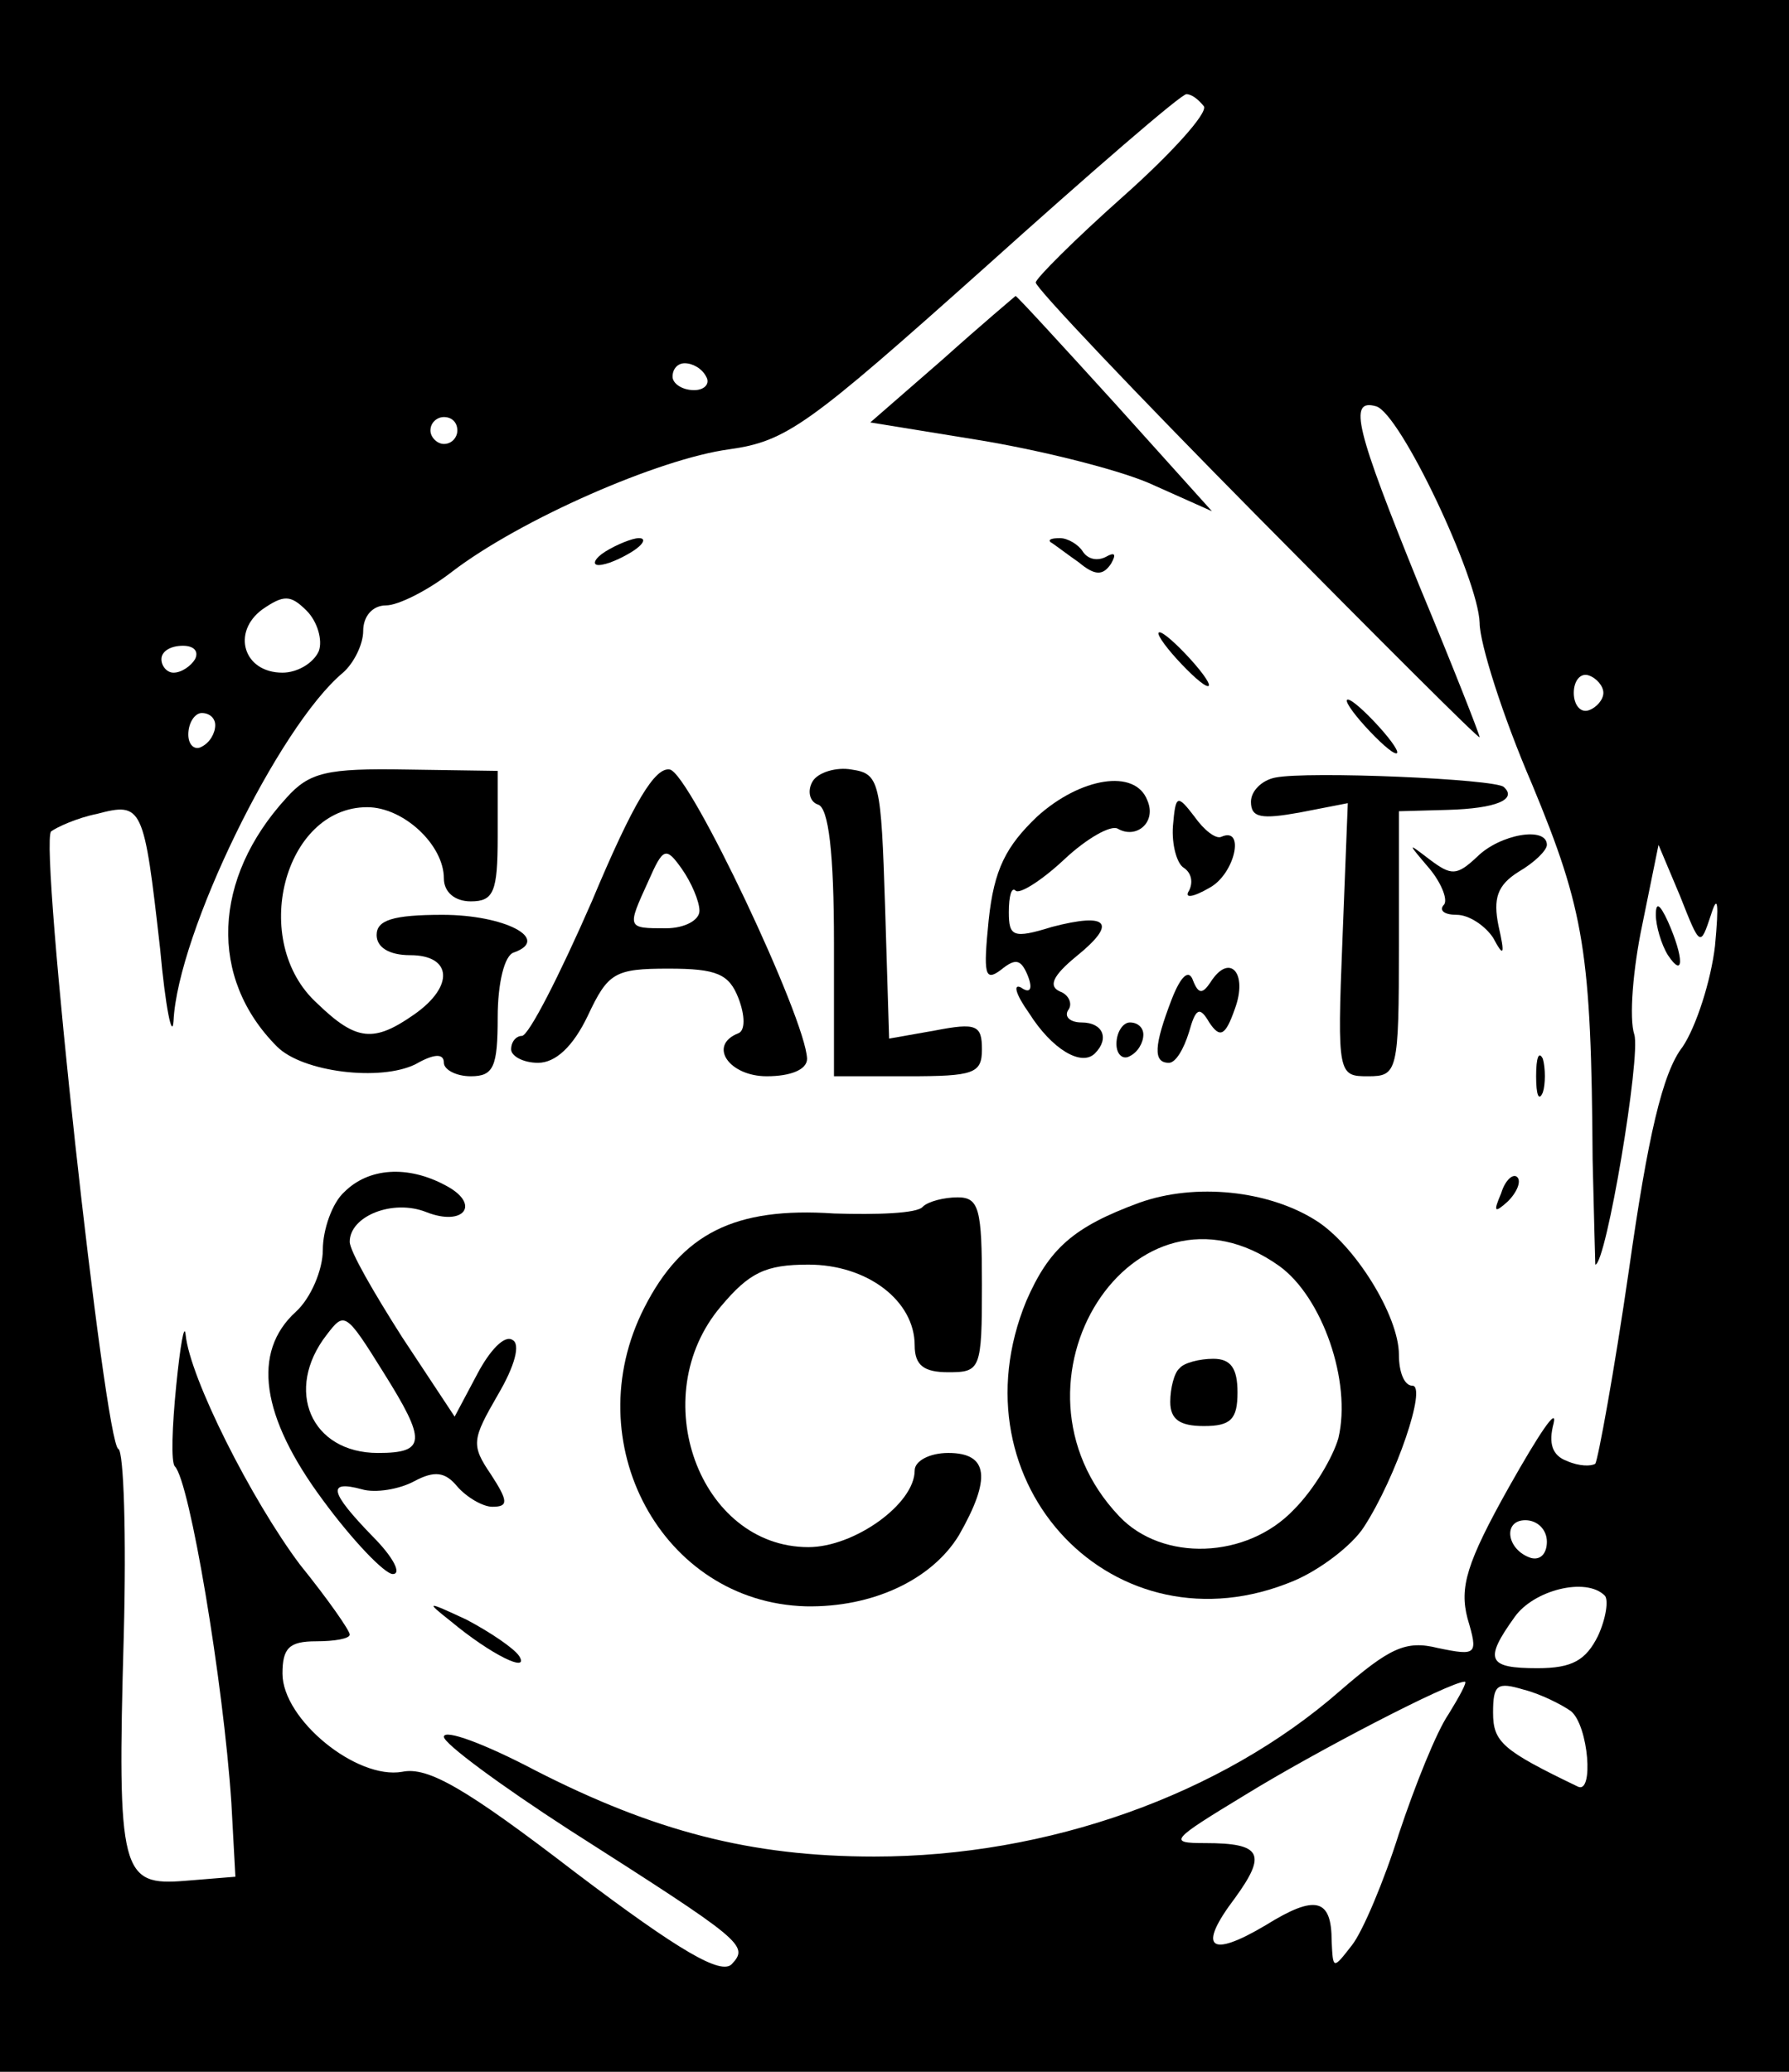 <?xml version="1.0" standalone="no"?>
<!DOCTYPE svg PUBLIC "-//W3C//DTD SVG 20010904//EN"
 "http://www.w3.org/TR/2001/REC-SVG-20010904/DTD/svg10.dtd">
<svg version="1.0" xmlns="http://www.w3.org/2000/svg"
 width="133pt" height="154pt" viewBox="0 0 133 154"
 preserveAspectRatio="xMidYMid meet">

<g transform="translate(0,154) scale(0.1,-0.1)"
fill="#000000" stroke="none">
<path d="M0 770 l0 -770 665 0 665 0 0 770 0 770 -665 0 -665 0 0 -770z m895
691 c3 -5 -24 -35 -60 -67 -36 -32 -65 -61 -65 -64 0 -4 74 -82 165 -174 91
-92 165 -166 165 -164 0 2 -20 53 -45 113 -47 116 -53 139 -32 133 18 -5 76
-128 77 -161 0 -15 17 -69 39 -120 39 -94 44 -125 45 -279 1 -43 2 -78 2 -78
8 0 34 155 29 171 -4 12 -1 49 6 82 l12 59 16 -38 c15 -38 15 -38 23 -14 5 16
6 9 3 -23 -3 -26 -14 -60 -24 -75 -15 -19 -26 -67 -40 -166 -11 -76 -23 -141
-25 -144 -3 -2 -12 -2 -21 2 -11 4 -14 13 -10 28 3 13 -11 -8 -33 -47 -32 -57
-37 -75 -31 -98 8 -27 7 -28 -22 -22 -24 6 -36 0 -73 -32 -88 -77 -217 -123
-346 -123 -92 0 -164 19 -252 64 -38 20 -68 31 -68 25 0 -5 42 -36 93 -69 130
-83 134 -86 121 -100 -8 -8 -38 9 -116 68 -82 63 -110 79 -129 75 -34 -6 -89
39 -89 73 0 19 5 24 25 24 14 0 25 2 25 5 0 3 -16 26 -37 52 -36 48 -82 139
-85 171 -1 9 -4 -8 -7 -38 -3 -30 -4 -57 -1 -60 11 -11 36 -160 42 -250 l3
-55 -37 -3 c-48 -4 -51 5 -46 182 2 75 0 137 -4 139 -10 3 -59 450 -50 459 4
3 19 10 34 13 34 9 35 6 47 -100 4 -44 9 -68 10 -54 3 65 78 219 126 259 8 7
15 21 15 31 0 11 7 19 17 19 9 0 31 11 49 25 51 39 154 84 206 91 43 6 59 18
190 135 79 71 146 129 150 129 4 0 9 -4 13 -9z m-370 -201 c3 -5 -1 -10 -9
-10 -9 0 -16 5 -16 10 0 6 4 10 9 10 6 0 13 -4 16 -10z m-185 -40 c0 -5 -4
-10 -10 -10 -5 0 -10 5 -10 10 0 6 5 10 10 10 6 0 10 -4 10 -10z m-103 -164
c-4 -9 -16 -16 -27 -16 -29 0 -38 30 -15 47 16 11 21 11 33 -1 8 -8 12 -22 9
-30z m-92 -6 c-3 -5 -10 -10 -16 -10 -5 0 -9 5 -9 10 0 6 7 10 16 10 8 0 12
-4 9 -10z m1047 -25 c0 -5 -5 -11 -11 -13 -6 -2 -11 4 -11 13 0 9 5 15 11 13
6 -2 11 -8 11 -13z m-1032 -24 c0 -6 -4 -13 -10 -16 -5 -3 -10 1 -10 9 0 9 5
16 10 16 6 0 10 -4 10 -9z m990 -607 c0 -9 -5 -14 -12 -12 -18 6 -21 28 -4 28
9 0 16 -7 16 -16z m43 -40 c3 -3 1 -17 -5 -30 -9 -18 -19 -24 -45 -24 -37 0
-40 6 -17 38 14 20 53 30 67 16z m-116 -88 c-9 -13 -25 -53 -37 -89 -11 -35
-27 -73 -35 -83 -14 -18 -14 -18 -15 3 0 32 -12 35 -49 12 -42 -25 -51 -17
-23 20 24 33 20 41 -22 41 -28 0 -26 2 30 36 52 32 152 84 163 84 2 0 -4 -11
-12 -24z m91 2 c13 -11 17 -62 5 -56 -56 27 -63 33 -63 55 0 21 3 23 23 17 12
-3 28 -11 35 -16z"/>
<path d="M701 1273 l-54 -47 80 -13 c43 -7 101 -21 127 -32 l47 -21 -72 80
c-40 44 -73 80 -74 80 0 0 -25 -21 -54 -47z"/>
<path d="M450 1130 c-8 -5 -10 -10 -5 -10 6 0 17 5 25 10 8 5 11 10 5 10 -5 0
-17 -5 -25 -10z"/>
<path d="M781 1137 c2 -1 11 -8 21 -15 12 -10 18 -10 24 -1 4 7 3 9 -4 5 -6
-3 -13 -2 -17 4 -3 5 -11 10 -17 10 -6 0 -9 -1 -7 -3z"/>
<path d="M875 1050 c10 -11 20 -20 23 -20 3 0 -3 9 -13 20 -10 11 -20 20 -23
20 -3 0 3 -9 13 -20z"/>
<path d="M1015 1000 c10 -11 20 -20 23 -20 3 0 -3 9 -13 20 -10 11 -20 20 -23
20 -3 0 3 -9 13 -20z"/>
<path d="M213 947 c-55 -60 -58 -134 -7 -185 19 -19 77 -26 103 -13 14 8 21 8
21 1 0 -5 9 -10 20 -10 17 0 20 7 20 44 0 25 5 46 12 48 28 10 -7 28 -53 28
-37 0 -49 -4 -49 -15 0 -9 9 -15 25 -15 31 0 33 -23 3 -44 -30 -21 -43 -20
-72 8 -51 46 -25 146 37 146 27 0 57 -28 57 -53 0 -10 8 -17 20 -17 17 0 20 7
20 48 l0 49 -68 1 c-59 1 -72 -2 -89 -21z"/>
<path d="M440 870 c-24 -55 -47 -100 -52 -100 -4 0 -8 -4 -8 -10 0 -5 9 -10
20 -10 13 0 26 12 37 35 15 32 20 35 60 35 36 0 45 -4 52 -22 5 -13 5 -24 0
-26 -23 -9 -7 -32 21 -32 18 0 30 5 30 13 -1 30 -87 212 -102 215 -11 2 -27
-24 -58 -98z m80 -7 c0 -7 -11 -13 -25 -13 -29 0 -29 0 -13 35 11 25 13 26 25
9 7 -10 13 -24 13 -31z"/>
<path d="M604 959 c-4 -7 -2 -15 4 -17 8 -2 12 -36 12 -103 l0 -99 55 0 c49 0
55 2 55 20 0 18 -4 20 -35 14 l-34 -6 -3 98 c-3 93 -4 99 -25 102 -11 2 -25
-2 -29 -9z"/>
<path d="M948 962 c-10 -2 -18 -10 -18 -18 0 -12 8 -13 36 -8 l36 7 -4 -102
c-4 -100 -3 -101 19 -101 22 0 23 3 23 98 l0 99 36 1 c37 1 52 8 42 17 -6 6
-146 12 -170 7z"/>
<path d="M771 933 c-23 -22 -32 -39 -36 -77 -4 -40 -3 -46 9 -37 11 9 15 8 20
-4 4 -10 2 -14 -5 -9 -6 3 -4 -5 6 -19 17 -27 39 -40 49 -30 11 11 6 23 -10
23 -8 0 -13 4 -10 9 4 5 0 12 -6 14 -9 4 -5 12 12 26 31 25 24 33 -18 22 -29
-9 -32 -7 -32 11 0 12 2 19 5 16 3 -3 20 8 36 23 17 16 35 26 40 23 14 -8 29
5 22 21 -9 24 -50 17 -82 -12z"/>
<path d="M872 926 c-1 -14 3 -28 8 -31 6 -4 7 -11 4 -17 -4 -6 3 -5 15 2 19
10 27 46 9 38 -4 -2 -13 5 -20 15 -13 17 -14 16 -16 -7z"/>
<path d="M1098 903 c-15 -14 -19 -14 -35 -2 -17 13 -17 13 0 -7 9 -11 14 -24
10 -27 -3 -4 1 -7 10 -7 9 0 21 -8 27 -17 8 -15 9 -13 4 9 -4 20 -1 30 15 40
12 7 21 16 21 20 0 14 -35 8 -52 -9z"/>
<path d="M1231 860 c0 -8 4 -22 9 -30 12 -18 12 -2 0 25 -6 13 -9 15 -9 5z"/>
<path d="M871 797 c-13 -34 -14 -47 -2 -47 5 0 11 10 15 23 5 18 8 19 15 7 8
-12 12 -10 19 10 10 27 -4 42 -18 20 -6 -9 -9 -9 -13 1 -3 9 -9 4 -16 -14z"/>
<path d="M830 764 c0 -8 5 -12 10 -9 6 3 10 10 10 16 0 5 -4 9 -10 9 -5 0 -10
-7 -10 -16z"/>
<path d="M1142 740 c0 -14 2 -19 5 -12 2 6 2 18 0 25 -3 6 -5 1 -5 -13z"/>
<path d="M256 654 c-9 -8 -16 -28 -16 -43 0 -15 -9 -36 -20 -46 -33 -30 -26
-78 20 -140 22 -30 46 -55 52 -55 7 0 0 13 -15 28 -32 33 -34 42 -8 35 10 -3
28 0 39 6 15 8 23 7 32 -4 7 -8 19 -15 26 -15 12 0 12 4 -1 24 -15 22 -14 26
5 59 13 22 17 38 11 41 -6 4 -17 -8 -26 -25 l-17 -32 -39 59 c-21 33 -39 64
-39 71 0 19 32 32 57 22 28 -11 41 6 14 20 -28 15 -57 13 -75 -5z m29 -134
c32 -51 32 -60 -4 -60 -50 0 -70 47 -38 88 13 17 14 17 42 -28z"/>
<path d="M1116 653 c-6 -14 -5 -15 5 -6 7 7 10 15 7 18 -3 3 -9 -2 -12 -12z"/>
<path d="M847 646 c-49 -18 -67 -34 -84 -73 -56 -136 66 -264 199 -208 19 8
43 26 52 40 24 37 47 105 36 105 -6 0 -10 10 -10 23 0 29 -33 82 -62 100 -35
22 -89 28 -131 13z m104 -47 c32 -23 54 -86 44 -128 -4 -14 -18 -38 -33 -53
-35 -37 -98 -39 -130 -5 -94 99 11 263 119 186z"/>
<path d="M877 523 c-4 -3 -7 -15 -7 -25 0 -13 7 -18 25 -18 20 0 25 5 25 25 0
18 -5 25 -18 25 -10 0 -22 -3 -25 -7z"/>
<path d="M686 643 c-4 -5 -34 -6 -66 -5 -74 5 -113 -15 -141 -70 -51 -100 13
-219 120 -222 50 -1 94 20 114 53 24 42 22 61 -8 61 -14 0 -25 -6 -25 -13 0
-25 -45 -57 -79 -57 -81 0 -122 112 -65 179 21 25 33 31 65 31 44 0 79 -27 79
-60 0 -15 7 -20 25 -20 24 0 25 2 25 65 0 56 -2 65 -18 65 -10 0 -22 -3 -26
-7z"/>
<path d="M335 335 c30 -25 59 -39 51 -26 -4 6 -22 18 -39 27 -30 14 -31 14
-12 -1z"/>
</g>
</svg>
